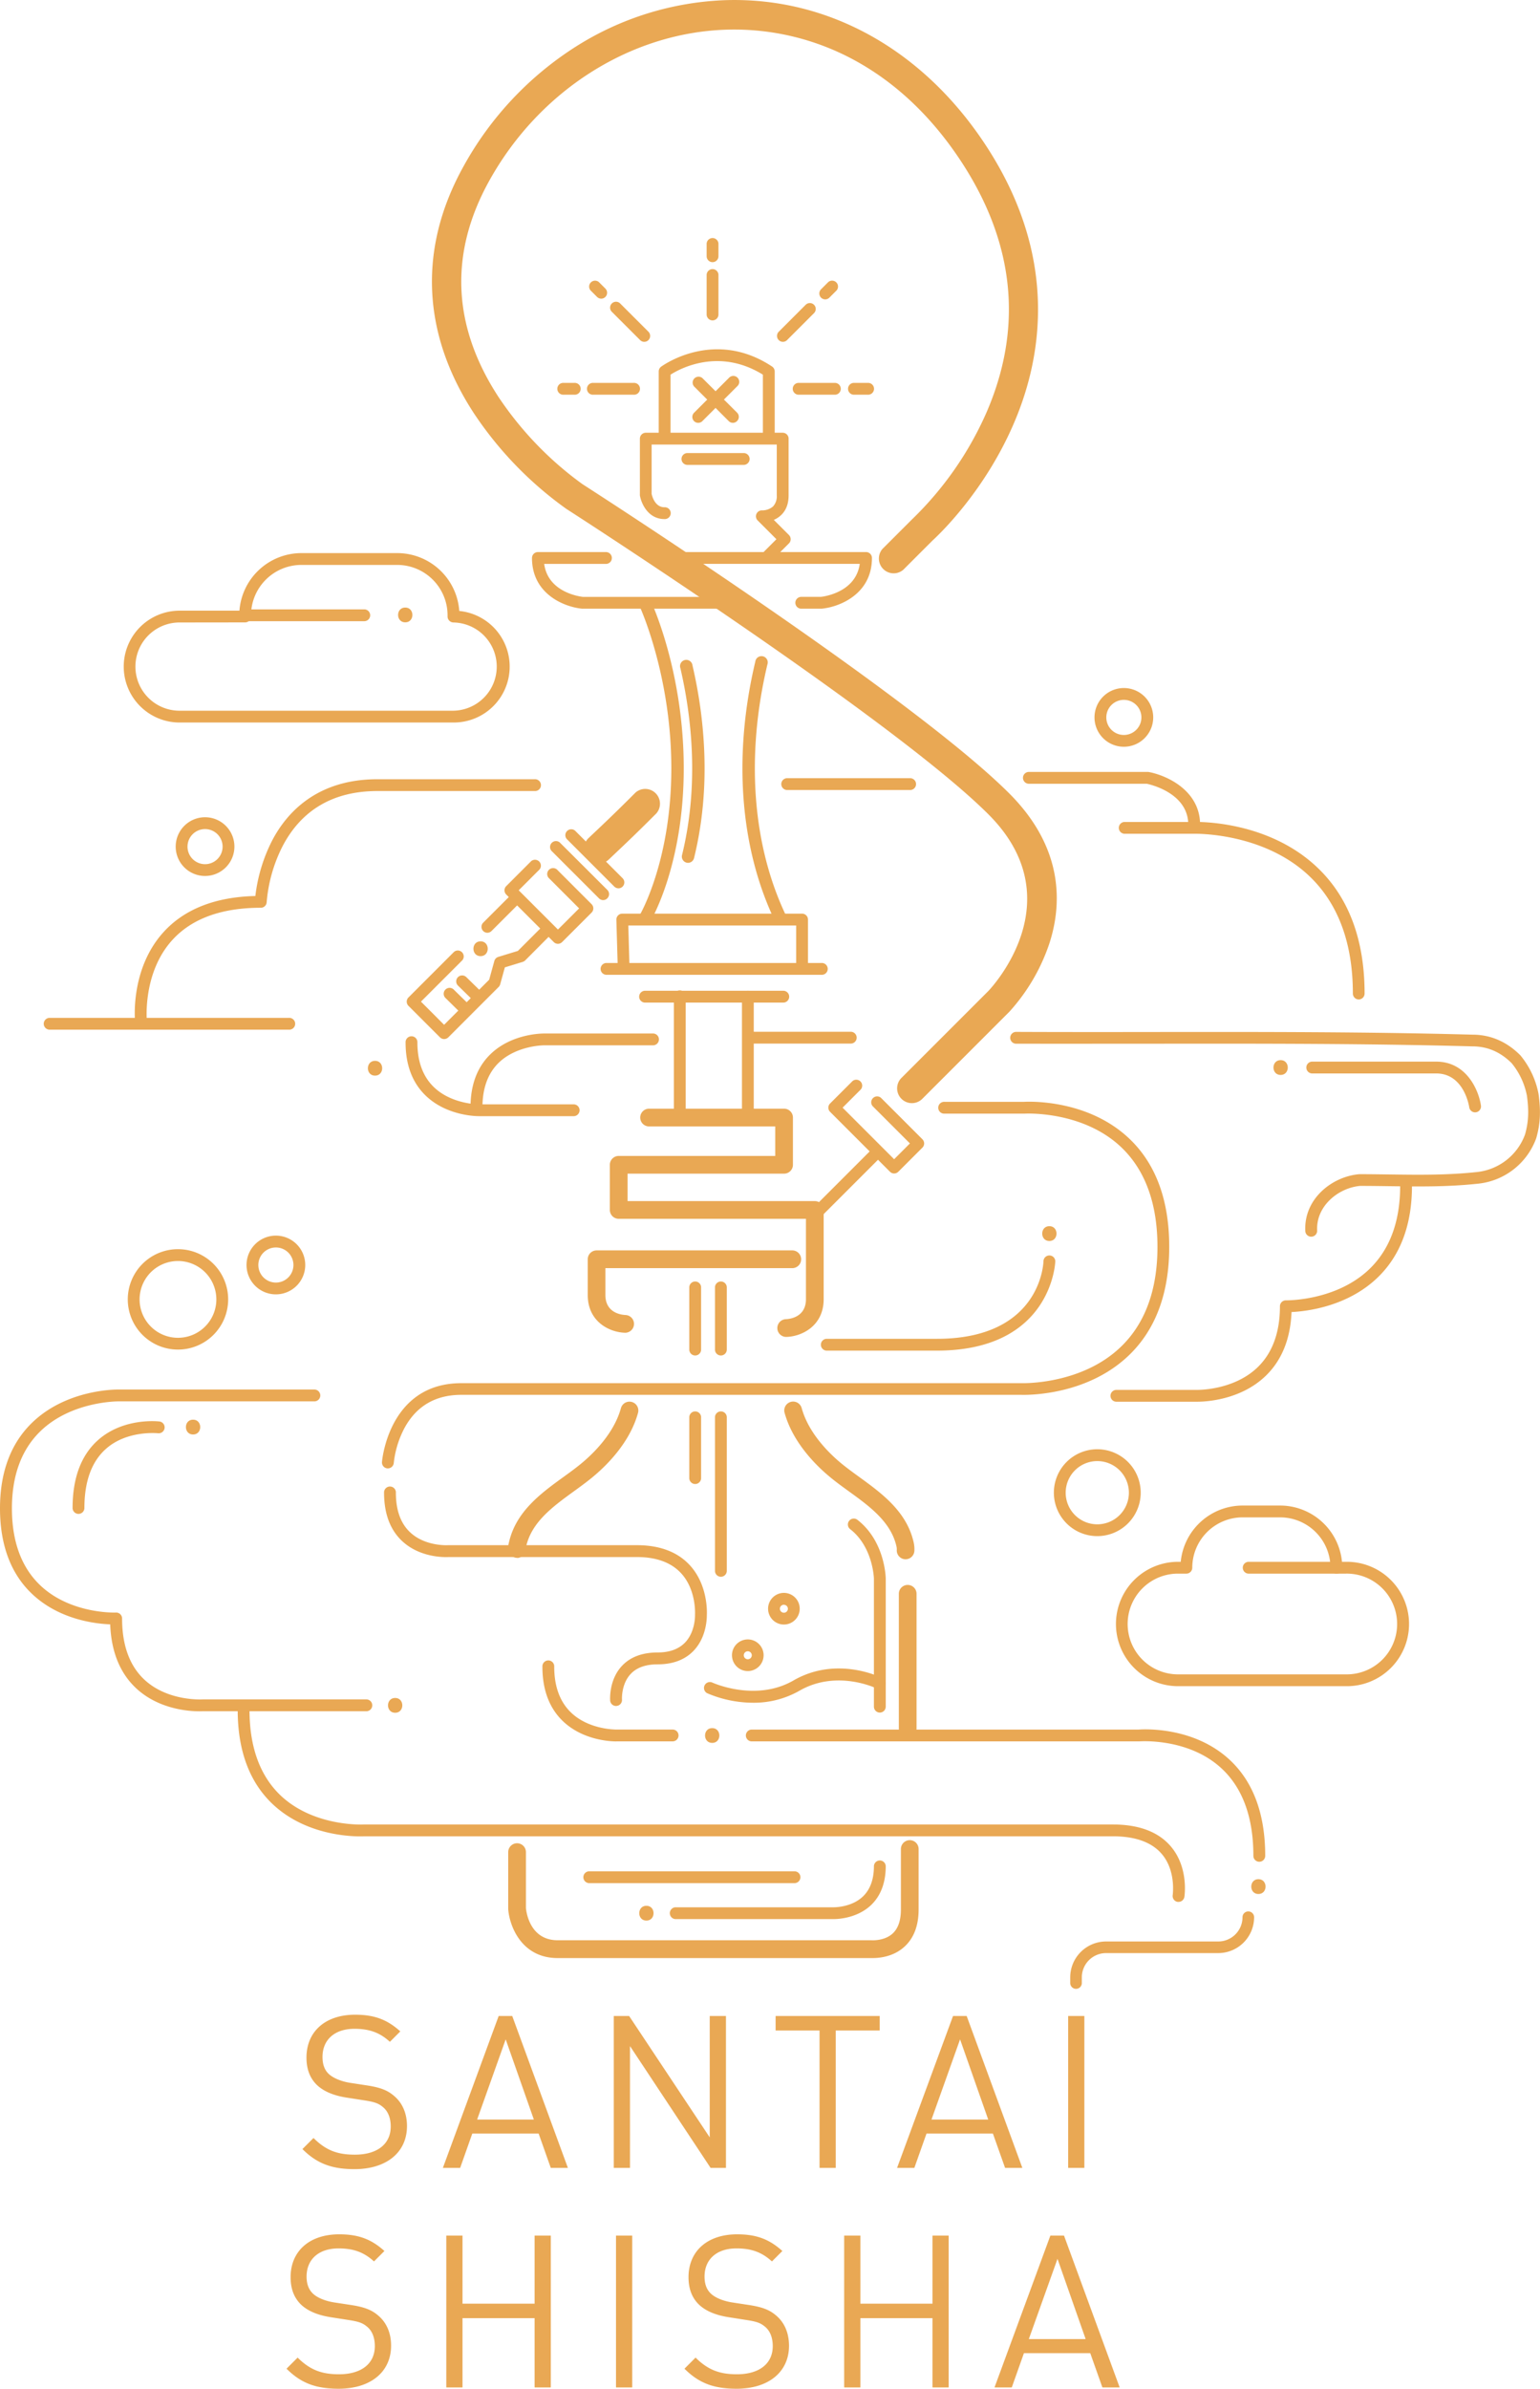 <svg xmlns="http://www.w3.org/2000/svg" viewBox="0 0 739.16 1146.18"><defs><style>.a{fill:#e9a854}</style></defs><path class="a" d="M565.68 912.56h-.45a2.84 2.84 0 01-2.36-3.24c0-.19 1.68-11.67-5.28-19.78-4.81-5.61-12.69-8.45-23.42-8.45H174.75c-2 .1-26.38 1-43.8-15.36-11.19-10.53-16.86-25.75-16.86-45.22a2.84 2.84 0 115.67 0c0 17.83 5.06 31.64 15 41.06 16 15.05 39.48 13.87 39.71 13.86h359.7c12.49 0 21.83 3.53 27.76 10.48 8.64 10.1 6.64 23.69 6.54 24.26a2.83 2.83 0 01-2.79 2.39z"/><path class="a" d="M95.63 821.11c-5.13 0-19.46-1-30.24-11-7.78-7.24-12-17.56-12.5-30.72-6.89-.25-24.5-2.16-37.64-14.73C5.13 755.01 0 741.2 0 723.73c0-17.23 5.11-31 15.19-40.88 16.7-16.4 40.85-16.15 41.87-16.12h94a2.84 2.84 0 010 5.67h-94c-.28 0-22.91-.19-37.88 14.54-8.93 8.79-13.46 21.16-13.46 36.8 0 15.84 4.53 28.22 13.46 36.79 14.55 14 36.2 13.22 36.42 13.21a2.84 2.84 0 013 2.83c0 12.85 3.6 22.73 10.7 29.36 11.24 10.49 27.76 9.49 27.93 9.48h78.44a2.84 2.84 0 110 5.67H97.43c-.26 0-.86.03-1.8.03zm508.79 72.2a2.83 2.83 0 01-2.83-2.83c0-18.52-5.19-32.68-15.41-42.08-15.92-14.63-39-12.87-39.27-12.85H360.67a2.84 2.84 0 010-5.67h185.9c2.2-.16 26.09-1.58 43.41 14.3 11.47 10.52 17.29 26.09 17.29 46.29a2.84 2.84 0 01-2.85 2.84zm-308.64-57.74c-2.52 0-16.06-.47-25.74-9.86-6.44-6.25-9.7-15-9.7-26a2.84 2.84 0 115.67 0c0 9.38 2.67 16.74 7.95 21.88 8.76 8.53 22 8.29 22.13 8.28h26.58a2.84 2.84 0 110 5.67h-26.89z"/><path class="a" d="M295.67 818.56a2.83 2.83 0 01-2.82-2.62c0-.4-.66-9.79 5.6-16.54 4-4.32 9.8-6.51 17.22-6.51 5.65 0 10-1.58 13.08-4.7 5-5.16 4.84-13 4.84-13.12v-.3c0-.11.73-12-6.78-20-4.75-5.09-11.86-7.67-21.14-7.67h-90.41c-1.39.08-13.46.51-22.2-7.62-5.79-5.39-8.72-13.2-8.72-23.21a2.84 2.84 0 115.67 0c0 8.35 2.31 14.75 6.88 19 7.25 6.78 18 6.15 18.09 6.14h90.69c10.94 0 19.46 3.2 25.33 9.51 8.79 9.46 8.35 22.51 8.26 24.13 0 1.37-.09 10.53-6.4 17.07-4.14 4.29-9.92 6.46-17.19 6.46-5.76 0-10.14 1.57-13 4.67-4.58 4.9-4.14 12.22-4.13 12.29a2.84 2.84 0 01-2.63 3zm-109.5-114h-.2a2.83 2.83 0 01-2.63-3c0-.38 3.1-37.89 38.08-37.89h268.87c.29 0 28.61.92 47.66-17.4 11.68-11.21 17.6-27.36 17.6-48 0-20.86-5.92-37-17.59-48-18.58-17.44-45.84-15.94-46.11-15.92h-38.51a2.84 2.84 0 110-5.67h38.23c2.19-.12 30.19-1.34 50.21 17.42 12.88 12.08 19.42 29.62 19.42 52.13 0 22.24-6.52 39.77-19.38 52.1-20.56 19.73-49.77 19-51.72 18.94H221.42c-12.39 0-21.58 5.37-27.32 16a46.78 46.78 0 00-5.1 16.65 2.84 2.84 0 01-2.83 2.64zm388.57-31.99h-38.73a2.84 2.84 0 110-5.67h38.16c.27 0 17.8.43 29.48-10.88 7.09-6.87 10.69-16.72 10.69-29.28a2.84 2.84 0 01.85-2 2.9 2.9 0 012-.81c.24 0 24.32.39 40.33-15.24 9.63-9.41 14.52-22.76 14.52-39.67a2.84 2.84 0 115.67 0c0 18.52-5.48 33.25-16.27 43.76-14.51 14.14-34.22 16.42-41.54 16.77-.52 12.87-4.68 23.16-12.39 30.61-12.16 11.75-29.14 12.41-32.77 12.41z"/><path class="a" d="M629.34 593.39a2.83 2.83 0 01-2.83-2.69c-.78-15.46 12.85-26.21 25.93-27.3h.23c4.8 0 9.59.07 14.23.13 14.1.19 27.42.37 41.47-1.11a27.67 27.67 0 0023.6-18.06c1.69-5.94 1.94-11.38.89-18.72a35.08 35.08 0 00-7.3-15.51c-5.47-5.42-11.65-8.06-18.89-8.06-50.58-1.38-102-1.33-151.65-1.28-22.11 0-45 .05-67.47 0a2.84 2.84 0 010-5.67c22.48.1 45.33.08 67.43.05 49.73-.05 101.16-.1 151.74 1.28 8.67 0 16.4 3.31 22.93 9.83l.21.23a41.06 41.06 0 018.58 18.31c1.18 8.3.87 14.44-1.07 21.24l-.06.19a33.36 33.36 0 01-28.4 21.76c-14.33 1.51-27.81 1.33-42.09 1.14-4.58-.06-9.3-.13-14-.13-10.45.93-21.2 9.7-20.62 21.36a2.84 2.84 0 01-2.69 3zm-221.17-92.66h-48.16a2.84 2.84 0 110-5.67h48.16a2.84 2.84 0 110 5.67zm-179.5 33.33a2.83 2.83 0 01-2.83-2.83c0-10.61 3.17-19.11 9.42-25.26 10.35-10.2 25.33-10.07 26-10.08h52a2.84 2.84 0 110 5.67h-52c-.17 0-13.34 0-22 8.48-5.1 5.05-7.69 12.17-7.69 21.19a2.84 2.84 0 01-2.9 2.83z"/><path class="a" d="M229.86 535.56c-1.67 0-15.84-.3-25.77-10.08-6.25-6.15-9.42-14.65-9.42-25.25a2.84 2.84 0 115.67 0c0 9 2.59 16.13 7.69 21.18 8.63 8.53 21.79 8.47 21.94 8.48h45.2a2.84 2.84 0 110 5.67h-45.31zm416.06 273.5h-81a29.84 29.84 0 010-59.67h1.8a29.87 29.87 0 0129.7-27h18a29.87 29.87 0 0129.7 27h1.8a29.84 29.84 0 110 59.67zm-81-54a24.17 24.17 0 000 48.33h81a24.17 24.17 0 100-48.33h-4.5a2.83 2.83 0 01-2.83-2.83 24.19 24.19 0 00-24.17-24.17h-18a24.19 24.19 0 00-24.16 24.17 2.84 2.84 0 01-2.84 2.83zm-38.25-18a20.84 20.84 0 1120.84-20.83 20.85 20.85 0 01-20.84 20.83zm0-36a15.17 15.17 0 1015.17 15.17 15.18 15.18 0 00-15.17-15.17zM418.92 939.52H267.67c-17.35 0-23.11-15.33-23.74-23.43v-27.41a4.25 4.25 0 018.5 0v26.86c.21 2.11 2 15.43 15.25 15.43h150.45s6.2.52 10.28-3.2c2.67-2.43 4-6.32 4-11.57v-29a4.25 4.25 0 118.5 0v29c0 7.79-2.31 13.82-6.88 17.94-5.27 4.78-12.01 5.38-15.11 5.38zM248.17 747.48a4.25 4.25 0 01-4.24-4 9.65 9.65 0 01.33-3.31l.1-.42c3.46-14.65 15.46-23.36 26-31 3-2.16 5.78-4.19 8.38-6.32 5.74-4.7 15.88-14.42 19.29-26.77a4.254 4.254 0 018.2 2.27c-4 14.61-15.59 25.75-22.11 31.08-2.79 2.28-5.83 4.49-8.77 6.62-9.84 7.15-20 14.53-22.75 26.12l-.12.49a3.74 3.74 0 00-.11.46 2.49 2.49 0 000 .37 4.25 4.25 0 01-4 4.47zm186.49.69h-.23a4.25 4.25 0 01-4-4.46 6.26 6.26 0 00-.22-2c-2.73-11.59-12.91-19-22.76-26.12-2.93-2.13-6-4.34-8.76-6.62-6.53-5.34-18.07-16.47-22.11-31.08a4.254 4.254 0 018.2-2.27c3.41 12.35 13.55 22.07 19.29 26.77 2.6 2.12 5.41 4.16 8.38 6.32 10.58 7.68 22.58 16.39 26 31a14.9 14.9 0 01.43 4.42 4.25 4.25 0 01-4.22 4.04zm1.01 85.31a4.25 4.25 0 01-4.25-4.25v-64.5a4.25 4.25 0 118.5 0v64.5a4.25 4.25 0 01-4.25 4.25z"/><path class="a" d="M400.08 920.82h-75.91a2.84 2.84 0 010-5.67h75.63c.09 0 8.71.27 14.42-5.22 3.48-3.35 5.24-8.25 5.24-14.57a2.84 2.84 0 015.67 0c0 7.94-2.36 14.23-7 18.7-6.66 6.33-15.76 6.76-18.05 6.76zm-38.63-103.81a56.39 56.39 0 01-22-4.56 2.84 2.84 0 012.41-5.14c.2.1 20.84 9.49 39-1 20.83-12 41.82-1.55 42.7-1.1a2.84 2.84 0 01-2.57 5.06c-.28-.15-19.23-9.43-37.31 1a44.22 44.22 0 01-22.23 5.74zm-15.44-60.45a2.84 2.84 0 01-2.84-2.83v-73.5a2.84 2.84 0 115.67 0v73.5a2.83 2.83 0 01-2.83 2.83zm-12.34-106.17a2.83 2.83 0 01-2.83-2.83v-30a2.84 2.84 0 015.67 0v30a2.83 2.83 0 01-2.84 2.83zm12.34 0a2.83 2.83 0 01-2.84-2.83v-30a2.84 2.84 0 015.67 0v30a2.83 2.83 0 01-2.83 2.83zm-12.34 61.67a2.83 2.83 0 01-2.83-2.83v-29a2.84 2.84 0 115.67 0v29a2.84 2.84 0 01-2.84 2.83z"/><path class="a" d="M300.17 639.48h-.07c-7.26-.13-18-5.07-18-18.13v-17.12a4.25 4.25 0 014.25-4.26h94.12a4.26 4.26 0 010 8.51h-89.9v12.87c0 8.87 8.1 9.57 9.73 9.62a4.26 4.26 0 01-.11 8.51z"/><path class="a" d="M377.21 641.48a4.26 4.26 0 01-.1-8.51c1.64-.05 9.73-.76 9.73-9.62v-38.54h-89.88a4.25 4.25 0 01-4.25-4.25v-21.67a4.25 4.25 0 014.25-4.25h75.13v-14.16h-60.75a4.26 4.26 0 010-8.51h65a4.25 4.25 0 014.25 4.26v22.66a4.25 4.25 0 01-4.25 4.25h-75.12v13.17h89.87a4.25 4.25 0 014.25 4.25v42.79c0 13.06-10.79 18-18 18.13zm72.46 6.58h-53a2.84 2.84 0 010-5.67h53c49.47 0 51.12-35.72 51.17-37.24a2.83 2.83 0 012.83-2.76h.08a2.83 2.83 0 012.76 2.9c-.02.43-1.71 42.77-56.84 42.77zm-364.25-.5a24.09 24.09 0 1124.09-24.08 24.1 24.1 0 01-24.09 24.08zm0-42.5a18.42 18.42 0 1018.42 18.42 18.43 18.43 0 00-18.42-18.42zm47 16a14.09 14.09 0 1114.09-14.05 14.1 14.1 0 01-14.09 14.05zm0-22.5a8.42 8.42 0 108.42 8.42 8.42 8.42 0 00-8.42-8.42zm-34-178.25a14.09 14.09 0 1114.09-14.08 14.1 14.1 0 01-14.09 14.08zm0-22.5a8.42 8.42 0 108.42 8.42 8.42 8.42 0 00-8.42-8.42zm441-39.5a14.09 14.09 0 1114.09-14.08 14.09 14.09 0 01-14.09 14.08zm0-22.5a8.42 8.42 0 108.42 8.42 8.42 8.42 0 00-8.42-8.42zM37.67 726.39a2.83 2.83 0 01-2.83-2.83c0-14.43 4.12-25.39 12.24-32.6 12.23-10.84 28.89-9 29.6-8.88a2.84 2.84 0 01-.68 5.63c-.25 0-15-1.59-25.2 7.53-6.83 6.08-10.29 15.61-10.29 28.32a2.83 2.83 0 01-2.84 2.83zM708 533.73a2.84 2.84 0 01-2.8-2.43c-.1-.66-2.55-16.24-15.86-16.24h-59.33a2.84 2.84 0 110-5.67h59.33c14.6 0 20.43 13.8 21.47 21.1a2.84 2.84 0 01-2.81 3.24z"/><path class="a" d="M358.95 537.39a2.83 2.83 0 01-2.83-2.83v-56.33a2.83 2.83 0 115.66 0v56.33a2.83 2.83 0 01-2.83 2.83zm-32.67 1.67a2.83 2.83 0 01-2.83-2.83v-58a2.84 2.84 0 115.67 0v58a2.84 2.84 0 01-2.84 2.83z"/><path class="a" d="M375.78 481.06h-66.33a2.84 2.84 0 010-5.67h66.33a2.84 2.84 0 110 5.67zm18.5-13.33H290.95a2.84 2.84 0 010-5.67h103.33a2.84 2.84 0 110 5.67z"/><path class="a" d="M299.34 467.06a2.82 2.82 0 01-2.83-2.75l-.67-23a2.86 2.86 0 01.8-2.06 2.83 2.83 0 012-.86h86.34a2.84 2.84 0 012.83 2.84v23a2.84 2.84 0 01-5.67 0v-20.17h-80.57l.58 20.08a2.83 2.83 0 01-2.75 2.92z"/><path class="a" d="M309.67 443.43a3 3 0 01-1.53-.42 3 3 0 01-1-4.09c.18-.3 15.08-26 15.08-70.28 0-44.59-15.07-77.41-15.22-77.74a3 3 0 015.4-2.52c.65 1.38 15.78 34.27 15.78 80.26s-15.3 72.25-15.95 73.37a3 3 0 01-2.56 1.42zm65 .28a3 3 0 01-2.68-1.69c-16.85-35.09-20.21-79.32-9.47-124.53a3 3 0 115.8 1.37c-10.42 43.9-7.21 86.72 9 120.58a3 3 0 01-2.69 4.27z"/><path class="a" d="M330.25 414.01a2.94 2.94 0 01-.71-.09 3 3 0 01-2.19-3.6c5.33-21.72 6.3-45.29 2.86-70.06-.9-6.51-2.12-13.11-3.63-19.61a3 3 0 115.8-1.35c1.55 6.68 2.81 13.45 3.74 20.14 3.53 25.52 2.53 49.85-3 72.3a3 3 0 01-2.87 2.27zm20.92-121.95h-71.76c-8.33-.78-24.07-6.86-24.07-24.32a2.84 2.84 0 012.83-2.84h32.5a2.84 2.84 0 110 5.67h-29.48c1.86 13.65 17 15.65 18.62 15.83h71.36a2.84 2.84 0 110 5.67zm43 0h-9.75a2.84 2.84 0 010-5.67h9.6c1.62-.18 16.77-2.24 18.63-15.83h-91.48a2.84 2.84 0 010-5.67h94.5a2.83 2.83 0 012.84 2.84c0 17.46-15.75 23.54-24.08 24.32zM189.2 1005.71c-3.07-2.66-6.45-4.1-13.31-5.12l-8-1.23c-3.79-.61-7.57-2.05-9.83-4s-3.27-4.81-3.27-8.39c0-8.09 5.63-13.51 15.35-13.51 7.68 0 12.49 2.14 17 6.24l5-5c-6.24-5.63-12.38-8-21.7-8-14.43 0-23.34 8.19-23.34 20.57 0 5.84 1.84 10.34 5.53 13.62 3.17 2.76 7.68 4.6 13.41 5.53l8.49 1.32c5.33.82 7.17 1.44 9.52 3.49s3.49 5.32 3.49 9.1c0 8.5-6.56 13.52-17.2 13.52-8.19 0-13.82-1.95-19.86-8l-5.32 5.32c6.86 6.86 14 9.63 25 9.63 15.15 0 25.18-7.89 25.18-20.68 0-6.02-2.15-11.03-6.14-14.41zm50.15-38.39l-26.78 72.88h8.29l5.83-16.48h31.84l5.83 16.48h8.21l-26.71-72.88zm-10.34 49.69l13.71-38.49 13.52 38.49zm73.37-35.26l38.69 58.45h7.37v-72.88h-7.78v58.24l-38.69-58.24h-7.37v72.88h7.78v-58.45zm119.85-14.43h-49.95v6.96h21.08v65.92h7.78v-65.92h21.09v-6.96zm68.47 72.88l-26.72-72.88h-6.55l-26.86 72.88h8.29l5.84-16.48h31.87l5.84 16.48zm-43.61-23.19l13.72-38.49 13.51 38.49zm65.6-49.69h7.78v72.88h-7.78zm-331.12 143.75c-3.08-2.66-6.45-4.09-13.31-5.12l-8-1.22c-3.79-.62-7.58-2-9.83-4s-3.28-4.81-3.28-8.39c0-8.09 5.63-13.51 15.36-13.51 7.67 0 12.48 2.15 17 6.24l5-5c-6.24-5.63-12.38-8-21.7-8-14.43 0-23.33 8.19-23.33 20.58 0 5.83 1.84 10.34 5.52 13.61 3.18 2.76 7.68 4.6 13.41 5.53l8.5 1.33c5.32.82 7.16 1.43 9.52 3.48s3.48 5.32 3.48 9.11c0 8.49-6.55 13.51-17.2 13.51-8.19 0-13.82-2-19.86-8l-5.32 5.33c6.86 6.86 14 9.62 25 9.62 15.14 0 25.18-7.88 25.18-20.68.01-6.03-2.14-11.04-6.14-14.42zm75.02-5.73h-34.6v-32.66h-7.78v72.88h7.78v-33.26h34.6v33.26h7.78v-72.88h-7.78v32.66zm39.08-32.66h7.78v72.88h-7.78zm76.9 38.39c-3.07-2.66-6.45-4.09-13.31-5.12l-8-1.22c-3.79-.62-7.57-2-9.83-4s-3.27-4.81-3.27-8.39c0-8.09 5.63-13.51 15.35-13.51 7.68 0 12.49 2.15 17 6.24l5-5c-6.25-5.63-12.38-8-21.7-8-14.43 0-23.34 8.19-23.34 20.58 0 5.83 1.84 10.34 5.53 13.61 3.17 2.76 7.68 4.6 13.41 5.53l8.49 1.33c5.33.82 7.17 1.43 9.52 3.48s3.48 5.32 3.48 9.11c0 8.49-6.55 13.51-17.19 13.51-8.19 0-13.82-2-19.86-8l-5.32 5.33c6.85 6.86 14 9.62 25 9.62 15.15 0 25.18-7.88 25.18-20.68-.03-6.03-2.14-11.04-6.14-14.42zm74.99-5.73h-34.6v-32.66h-7.78v72.88h7.78v-33.26h34.6v33.26h7.77v-72.88h-7.77v32.66zm56.59-32.65l-26.82 72.87h8.29l5.84-16.47h31.83l5.84 16.47h8.29l-26.72-72.87zm-10.34 49.64l13.76-38.49 13.51 38.49zm105.34-205.19a2.78 2.78 0 00-2.78 2.78 11.65 11.65 0 01-11.64 11.64h-53.84a17.23 17.23 0 00-17.21 17.21v2.56a2.79 2.79 0 105.57 0v-2.56a11.65 11.65 0 0111.64-11.64h53.84a17.23 17.23 0 0017.21-17.21 2.78 2.78 0 00-2.79-2.78zM358.92 801.81a7.59 7.59 0 117.59-7.58 7.59 7.59 0 01-7.59 7.58zm0-9.5a1.92 1.92 0 101.92 1.92 1.92 1.92 0 00-1.92-1.92zm17.34-12.83a7.59 7.59 0 117.58-7.59 7.59 7.59 0 01-7.58 7.59zm0-9.5a1.92 1.92 0 101.91 1.91 1.92 1.92 0 00-1.91-1.88zm46.04 51.75a2.84 2.84 0 01-2.84-2.84v-61.41c0-.11-.42-15.25-11.4-23.76a2.833 2.833 0 013.47-4.48c13.18 10.21 13.59 27.46 13.6 28.19v61.46a2.84 2.84 0 01-2.83 2.84zm-31.13-236.17a2.84 2.84 0 01-2-4.84l29.25-29.25a2.84 2.84 0 014 4l-29.25 29.25a2.86 2.86 0 01-2 .84z"/><path class="a" d="M429.17 563.06a2.83 2.83 0 01-2-.83l-28.75-28.75a2.83 2.83 0 010-4l10.75-10.75a2.84 2.84 0 014 4l-8.75 8.75 24.74 24.74 7.58-7.58-17.92-17.91a2.84 2.84 0 014-4l19.92 19.92a2.84 2.84 0 010 4l-11.58 11.58a2.86 2.86 0 01-1.99.83zm8.5-33.75a7.09 7.09 0 01-5-12.1l41.7-41.69c2.05-2.15 40.88-44 .05-84.78-45.56-45.56-201-145.55-202.57-146.55l-.11-.08a175.9 175.9 0 01-44.24-45.75c-25.08-38.33-26.82-79.33-5-118.58a158.83 158.83 0 0154.07-57.53A143.8 143.8 0 01347.76.09c49.81-1.74 95.7 23.92 125.81 70.27 35.31 54.32 26.24 103 12.42 134.23-14.29 32.42-36.12 52.68-38.42 54.78l-14 14a7.09 7.09 0 01-10-10l14.17-14.16.3-.29a161.78 161.78 0 0035.23-50.51c17.81-40.66 13.93-81.14-11.54-120.32-14.32-22-32-38.75-52.53-49.7a120.82 120.82 0 00-60.92-14.14c-46 1.6-89.48 29.34-113.41 72.42-19.36 34.84-17.85 69.81 4.48 103.93a163.84 163.84 0 0040.22 41.71c7.43 4.77 158.4 101.94 204.86 148.4 26.63 26.63 25.15 53.89 19.21 72.07a92.34 92.34 0 01-19.13 32.63l-.08.08-41.75 41.75a7.05 7.05 0 01-5.01 2.07z"/><path class="a" d="M368.17 270.06a2.84 2.84 0 01-2-4.84l6.49-6.49-9-9a2.84 2.84 0 012.14-4.84 8 8 0 005.2-1.85 7.11 7.11 0 001.83-5.31v-24.42h-60.07v23.64c.23 1.12 1.61 6.44 6.16 6.44a2.84 2.84 0 110 5.67c-7.83 0-11.14-7.44-11.79-11.37a2.38 2.38 0 010-.46v-26.75a2.84 2.84 0 012.83-2.84h65.71a2.84 2.84 0 012.84 2.84v27.25c0 4-1.22 7.17-3.62 9.45a11.72 11.72 0 01-3.49 2.27l7.28 7.27a2.85 2.85 0 010 4l-8.5 8.5a2.86 2.86 0 01-2.01.84z"/><path class="a" d="M369.01 212.73a2.84 2.84 0 01-2.84-2.84v-30.12c-21-13-39.65-3-44.33 0v29.83a2.84 2.84 0 01-5.67 0v-31.37a2.84 2.84 0 011.12-2.26c.25-.19 25.26-18.67 53.28-.11a2.86 2.86 0 011.27 2.37v31.66a2.84 2.84 0 01-2.83 2.84zm-27-86.94a2.84 2.84 0 01-2.84-2.84v-5.72a2.84 2.84 0 115.67 0v5.72a2.84 2.84 0 01-2.83 2.84zm0 27.94a2.84 2.84 0 01-2.84-2.84V131.8a2.84 2.84 0 015.67 0v19.09a2.84 2.84 0 01-2.83 2.84zm74.83 35.66h-7.13a2.84 2.84 0 010-5.67h7.13a2.84 2.84 0 010 5.67zm-15.96 0h-17.71a2.84 2.84 0 010-5.67h17.71a2.84 2.84 0 010 5.67zm-4.8-45.74a2.84 2.84 0 01-2-4.84l3.49-3.49a2.84 2.84 0 014 4l-3.49 3.49a2.86 2.86 0 01-2 .84zm-20.31 20.36a2.81 2.81 0 01-2-.83 2.85 2.85 0 010-4l13-13a2.83 2.83 0 014 4l-13 13a2.79 2.79 0 01-2 .83zm-87.2-20.71a2.83 2.83 0 01-2-.83l-3.14-3.14a2.84 2.84 0 014-4l3.14 3.14a2.84 2.84 0 01-2 4.84zm20.67 20.71a2.79 2.79 0 01-2-.83l-13.75-13.74a2.84 2.84 0 014-4l13.75 13.74a2.85 2.85 0 010 4 2.81 2.81 0 01-2 .83zm-5.07 25.38h-19.43a2.84 2.84 0 110-5.67h19.43a2.84 2.84 0 110 5.67zm-28.47 0h-5.19a2.84 2.84 0 110-5.67h5.19a2.84 2.84 0 110 5.67zm81.42 33.67h-27.34a2.84 2.84 0 010-5.67h27.34a2.84 2.84 0 010 5.67zm-69.74 191.29a7.09 7.09 0 01-4.87-12.24c9.41-8.89 13.51-12.81 22.54-21.84a7.09 7.09 0 0110 10c-9.16 9.16-13.31 13.13-22.83 22.12a7 7 0 01-4.84 1.96zm-19.58 38.51a2.83 2.83 0 01-2-.83l-22.84-22.84a2.85 2.85 0 010-4l12-12a2.84 2.84 0 014 4l-10 10 18.84 18.82 10.16-10.15-14.66-14.67a2.84 2.84 0 014-4l16.66 16.67a2.84 2.84 0 010 4l-14.15 14.15a2.86 2.86 0 01-2.01.85z"/><path class="a" d="M233.92 447.56a2.84 2.84 0 01-2-4.84l13.87-13.87a2.84 2.84 0 014 4l-13.87 13.87a2.86 2.86 0 01-2 .84zm-20.75 51a2.83 2.83 0 01-2-.83l-15.13-15.12a2.85 2.85 0 010-4l21.88-21.88a2.84 2.84 0 014 4l-19.87 19.87 11.11 11.12 21.63-21.64 2.47-8.94a2.85 2.85 0 011.91-2l9.4-2.87 12.09-12.09a2.84 2.84 0 014 4l-12.57 12.63a2.89 2.89 0 01-1.17.71l-8.6 2.63-2.25 8.16a2.73 2.73 0 01-.73 1.25l-24.16 24.17a2.86 2.86 0 01-2.01.83zm76.34-66.67a2.8 2.8 0 01-2-.83l-22.84-22.83a2.84 2.84 0 014-4l22.84 22.78a2.83 2.83 0 010 4 2.79 2.79 0 01-2 .88zm7.33-5.66a2.86 2.86 0 01-2-.83l-22.83-22.84a2.84 2.84 0 014-4l22.83 22.84a2.84 2.84 0 01-2 4.84z"/><path class="a" d="M223.84 487.56a2.81 2.81 0 01-2-.81l-7.86-7.74a2.84 2.84 0 114-4l7.87 7.71a2.83 2.83 0 010 4 2.8 2.8 0 01-2.01.84zm5.83-6.17a2.86 2.86 0 01-2-.8l-7.88-7.71a2.85 2.85 0 014-4.06l7.88 7.71a2.84 2.84 0 01-2 4.86zm-137 206.9c4.56 0 4.57-7.09 0-7.09s-4.57 7.09 0 7.09zm97 133.52c4.56 0 4.57-7.09 0-7.09s-4.57 7.09 0 7.09zm152.17 14.46c4.56 0 4.57-7.08 0-7.08s-4.57 7.08 0 7.08zm262.17 72.5c4.56 0 4.56-7.09 0-7.09s-4.57 7.09 0 7.09zm-293.75 12.76c4.56 0 4.56-7.09 0-7.09s-4.57 7.09 0 7.09zm193.41-326.09c4.56 0 4.57-7.09 0-7.09s-4.57 7.09 0 7.09zm111-79.67c4.56 0 4.57-7.09 0-7.09s-4.57 7.09 0 7.09zm-434.66.33c4.56 0 4.56-7.08 0-7.08s-4.57 7.08 0 7.08zm14.5-217.5c4.56 0 4.56-7.08 0-7.08s-4.57 7.08 0 7.08zm36.16 160.17c4.56 0 4.57-7.09 0-7.09s-4.57 7.09 0 7.09zm104.45-255.88a2.81 2.81 0 01-2-.83 2.85 2.85 0 010-4l16.67-16.66a2.84 2.84 0 114 4l-16.67 16.66a2.79 2.79 0 01-2 .83z"/><path class="a" d="M351.78 202.89a2.79 2.79 0 01-2-.83l-16.67-16.66a2.84 2.84 0 014-4l16.68 16.61a2.85 2.85 0 010 4 2.81 2.81 0 01-2.01.88zm29.39 700.67h-98.5a2.84 2.84 0 010-5.67h98.5a2.84 2.84 0 110 5.67zm-313.5-410.5a2.83 2.83 0 01-2.82-2.54c-.1-1-2.44-25.42 13.52-43.14 10-11.11 24.88-17 44.2-17.46a78.35 78.35 0 018-26.51c7-13.46 21.52-29.52 50.57-29.52h75.5a2.84 2.84 0 110 5.67h-75.47c-21 0-36.37 8.91-45.55 26.48a72.24 72.24 0 00-7.62 26.81 2.82 2.82 0 01-2.83 2.71c-18.9 0-33.21 5.24-42.55 15.58-14.28 15.81-12.15 38.57-12.13 38.8a2.83 2.83 0 01-2.53 3.1z"/><path class="a" d="M138.67 494.06h-115a2.84 2.84 0 010-5.67h115a2.84 2.84 0 110 5.67zm298-115h-59a2.84 2.84 0 010-5.67h59a2.84 2.84 0 110 5.67zm136.5 19.5a2.83 2.83 0 01-2.83-2.83c0-15-17.75-19.21-19.94-19.67h-56.73a2.84 2.84 0 010-5.67h57a4.21 4.21 0 01.5 0c8.59 1.53 24.84 8.78 24.84 25.3a2.84 2.84 0 01-2.84 2.87z"/><path class="a" d="M652.17 479.56a2.83 2.83 0 01-2.83-2.83c0-24-6.93-42.89-20.58-56.06-22.36-21.56-55.65-20.62-56-20.61h-33.09a2.84 2.84 0 010-5.67h32.95c2.12-.07 36.16-.83 60 22.17 14.83 14.27 22.35 34.52 22.35 60.17a2.84 2.84 0 01-2.8 2.83zM217.71 346.68h-132a26.84 26.84 0 010-53.67h29.21a29.88 29.88 0 0129.75-27.62h46a29.87 29.87 0 0129.77 27.76 26.83 26.83 0 01-2.73 53.53zm-132-48a21.17 21.17 0 000 42.33h132a21.17 21.17 0 000-42.33 2.91 2.91 0 01-2.05-.85 2.87 2.87 0 01-.84-2.05v-.55a24.19 24.19 0 00-24.17-24.17h-46a24.19 24.19 0 00-24.16 24.17v.55a2.81 2.81 0 01-.8 2 2.85 2.85 0 01-2 .86z"/><path class="a" d="M174.67 298.06h-57a2.84 2.84 0 010-5.67h57a2.84 2.84 0 110 5.67zm466.75 457h-42.25a2.84 2.84 0 010-5.67h42.25a2.84 2.84 0 110 5.67z"/></svg>